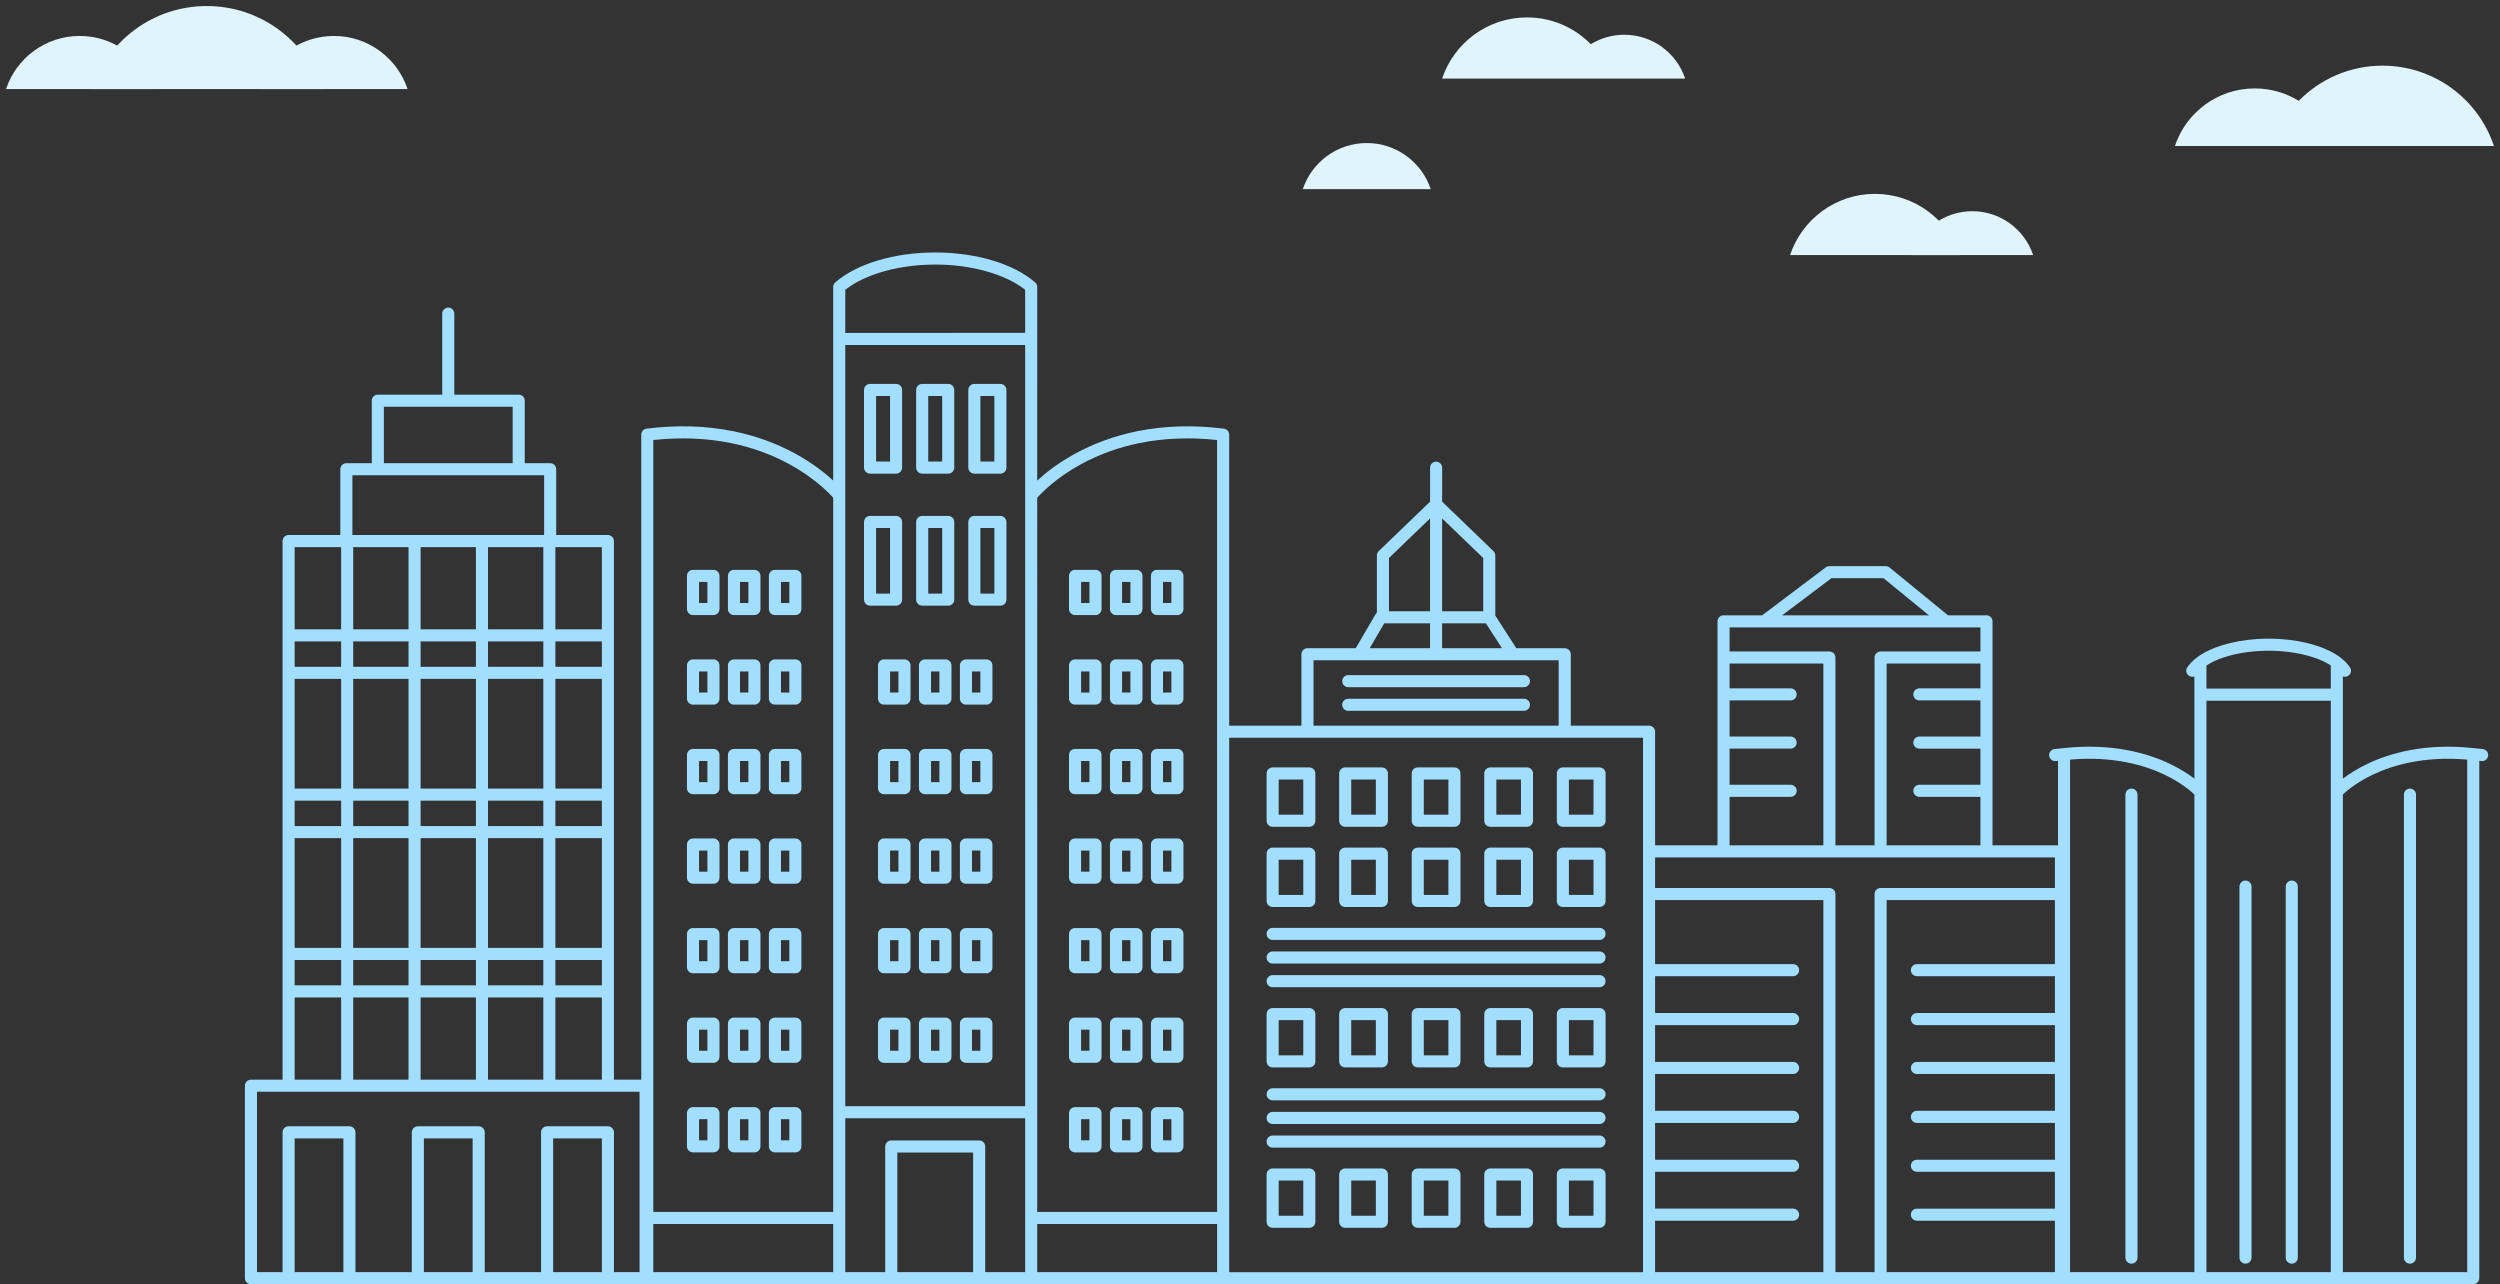 <?xml version="1.0" encoding="utf-8"?>
<!-- Generator: Adobe Illustrator 24.3.0, SVG Export Plug-In . SVG Version: 6.00 Build 0)  -->
<svg version="1.1" id="Layer_1" xmlns="http://www.w3.org/2000/svg" xmlns:xlink="http://www.w3.org/1999/xlink" x="0px" y="0px"
	 viewBox="0 0 4554.13 2339.43" style="enable-background:new 0 0 4554.13 2339.43;" xml:space="preserve">
<rect x="0" y="0" width="4554.13" height="2339.43" fill="#333333" stroke="none"/>
<style type="text/css">
	.st0{fill:#A2DFFF;}
	.st1{fill:#E0F4FC;}
</style>
<g>
	<path class="st0" d="M4522.68,1364.52l-16.16-1.69c0,0-0.01,0-0.01,0c-89.97-9.88-154.93,10.02-193.58,28.46
		c-19.53,9.32-34.48,19.16-45.03,27.17v-186.29c1.23,0.46,2.53,0.69,3.84,0.69c2.09,0,4.19-0.59,6.06-1.83
		c5.07-3.35,6.45-10.18,3.1-15.24c-4.07-6.15-9.64-11.89-16.48-17.17c-0.28-0.27-0.58-0.52-0.89-0.76
		c-24.52-18.54-64.17-30.65-108.82-33.67c-0.06,0-0.13-0.01-0.19-0.01c-1.46-0.1-2.92-0.19-4.39-0.26c-0.6-0.03-1.2-0.07-1.8-0.1
		c-0.65-0.03-1.31-0.06-1.96-0.09c-0.91-0.04-1.82-0.07-2.74-0.1c-0.45-0.01-0.89-0.03-1.34-0.05c-1.37-0.04-2.74-0.07-4.11-0.09
		c-0.38-0.01-0.75-0.01-1.13-0.02c-1.46-0.02-2.92-0.03-4.39-0.03s-2.93,0.01-4.39,0.03c-0.38,0.01-0.75,0.01-1.13,0.02
		c-1.37,0.02-2.74,0.05-4.11,0.09c-0.45,0.01-0.89,0.03-1.34,0.05c-0.91,0.03-1.82,0.06-2.73,0.1c-0.65,0.03-1.31,0.05-1.96,0.09
		c-0.61,0.03-1.23,0.06-1.84,0.1c-1.45,0.08-2.9,0.16-4.35,0.26c-0.07,0-0.14,0.01-0.21,0.01c-44.65,3.02-84.3,15.12-108.81,33.67
		c-0.31,0.24-0.61,0.49-0.89,0.76c-6.84,5.27-12.41,11.02-16.48,17.17c-3.35,5.07-1.97,11.89,3.1,15.24
		c1.87,1.24,3.98,1.83,6.06,1.83c1.31,0,2.61-0.24,3.84-0.69v186.29c-10.55-8.01-25.5-17.85-45.03-27.17
		c-38.65-18.44-103.62-38.34-193.58-28.46c0,0-0.01,0-0.01,0l-16.16,1.69c-6.04,0.63-10.43,6.04-9.79,12.09
		c0.59,5.65,5.37,9.86,10.93,9.86c0.38,0,0.77-0.02,1.16-0.06l4.01-0.42v153.96h-119.3v-54.35v-45.02v-42.79v-45.02v-42.79v-45.02
		v-133.07c0-6.08-4.92-11-11-11h-70.03l-106.59-87.11c-1.96-1.61-4.42-2.48-6.96-2.48h-102.58c-2.39,0-4.71,0.78-6.62,2.22
		l-115.92,87.38h-70.28c-6.08,0-11,4.92-11,11v133.07v45.02v42.79v45.02v42.79v45.02v54.35h-113.68v-207.07c0-6.08-4.92-11-11-11
		h-142.61v-130.05c0-6.08-4.92-11-11-11h-88.19l-38.28-59.51v-109.49c0-2.99-1.22-5.85-3.37-7.92l-93.48-90.04v-61.87
		c0-6.08-4.92-11-11-11s-11,4.92-11,11v61.87l-93.48,90.04c-2.15,2.07-3.37,4.93-3.37,7.92v104.32c-0.95,0.8-1.78,1.74-2.43,2.85
		l-36.16,61.83h-87.88c-6.08,0-11,4.92-11,11v130.05h-131.61v-530.1c0-5.54-4.13-10.22-9.63-10.91
		c-55.53-6.98-108.92-5.36-158.7,4.82c-39.95,8.17-77.67,21.84-112.1,40.62c-31.67,17.28-54.6,35.61-69.25,49.11V522.74
		c0-3.19-1.39-6.23-3.8-8.32c-39.44-34.12-107.49-54.49-182.03-54.49s-142.59,20.37-182.03,54.49c-2.42,2.09-3.8,5.12-3.8,8.32
		V875.4c-14.64-13.5-37.58-31.83-69.25-49.11c-34.43-18.79-72.15-32.46-112.1-40.62c-49.78-10.18-103.18-11.8-158.7-4.82
		c-5.5,0.69-9.63,5.37-9.63,10.91v1175h-49.72v-160.79v-68.24v-221.92v-68.24v-221.92v-68.24V985.63c0-6.08-4.92-11-11-11h-94.17
		V854.79c0-6.08-4.92-11-11-11H955.9V729.89c0-6.08-4.92-11-11-11H827.58V571.32c0-6.08-4.92-11-11-11s-11,4.92-11,11v147.57H688.27
		c-6.08,0-11,4.92-11,11v113.89h-46.33c-6.08,0-11,4.92-11,11v119.85h-94.17c-6.08,0-11,4.92-11,11v171.79v68.24v221.92v68.24
		v221.92v68.24v160.79h-57.63c-6.08,0-11,4.92-11,11v350.66c0,6.08,4.92,11,11,11h68.63h110.78h124.64h110.79h124.64h110.79h68.63
		h3.09h349.67h94.77h160.13h94.77h349.67h775.84h750.34c0.97,0,1.91-0.14,2.81-0.38c0.9,0.24,1.84,0.38,2.81,0.38h248.48h248.48
		h248.48c6.08,0,11-4.92,11-11v-942.46l4.01,0.42c0.39,0.04,0.78,0.06,1.16,0.06c5.56,0,10.33-4.2,10.93-9.86
		C4533.11,1370.56,4528.73,1365.15,4522.68,1364.52z M4019.42,1212.32c0.08-0.05,0.16-0.11,0.24-0.16c0.54-0.36,1.09-0.71,1.65-1.06
		c0.39-0.25,0.79-0.49,1.19-0.73c0.48-0.29,0.95-0.58,1.44-0.86c0.6-0.35,1.22-0.7,1.84-1.05c0.33-0.19,0.66-0.37,0.99-0.56
		c1.01-0.55,2.03-1.09,3.08-1.63c0.14-0.07,0.28-0.14,0.42-0.21c0.93-0.47,1.88-0.93,2.84-1.39c0.29-0.14,0.59-0.27,0.88-0.41
		c0.83-0.39,1.67-0.77,2.52-1.14c0.35-0.15,0.7-0.31,1.05-0.46c0.83-0.36,1.67-0.71,2.52-1.06c0.37-0.15,0.73-0.31,1.1-0.46
		c1.09-0.44,2.19-0.87,3.31-1.29c0.79-0.3,1.59-0.59,2.39-0.87c0.34-0.12,0.68-0.25,1.02-0.37c0.92-0.32,1.85-0.64,2.78-0.95
		c0.2-0.07,0.4-0.13,0.61-0.2c20.71-6.84,45.61-11.05,71.79-11.88c0.81-0.02,1.62-0.05,2.43-0.07c0.72-0.02,1.44-0.03,2.16-0.05
		c1.65-0.03,3.31-0.04,4.97-0.04s3.32,0.02,4.97,0.04c0.72,0.01,1.44,0.03,2.16,0.05c0.81,0.02,1.62,0.04,2.43,0.07
		c26.19,0.83,51.1,5.04,71.82,11.89c0.18,0.06,0.36,0.12,0.54,0.18c0.95,0.32,1.9,0.64,2.83,0.97c0.31,0.11,0.62,0.22,0.93,0.33
		c0.92,0.33,1.83,0.66,2.74,1c1.02,0.39,2.04,0.78,3.03,1.18c0.4,0.16,0.78,0.32,1.18,0.49c0.82,0.34,1.64,0.68,2.44,1.02
		c0.37,0.16,0.73,0.32,1.1,0.48c0.83,0.37,1.65,0.74,2.46,1.12c0.31,0.14,0.62,0.29,0.93,0.43c0.94,0.45,1.86,0.9,2.77,1.35
		c0.16,0.08,0.33,0.16,0.49,0.24c1.04,0.53,2.06,1.07,3.06,1.61c0.36,0.2,0.7,0.4,1.05,0.59c0.6,0.33,1.19,0.67,1.77,1.01
		c0.5,0.29,0.99,0.59,1.48,0.89c0.39,0.24,0.77,0.47,1.15,0.71c0.57,0.36,1.13,0.71,1.68,1.08c0.08,0.05,0.15,0.1,0.22,0.15v42.13
		h-226.48V1212.32z M3607.64,1253.94h-111.26c-6.08,0-11,4.92-11,11s4.92,11,11,11h111.26v34.02v31.79h-111.26
		c-6.08,0-11,4.92-11,11s4.92,11,11,11h111.26v34.02v31.79h-111.26c-6.08,0-11,4.92-11,11s4.92,11,11,11h111.26v34.02v54.35h-170.86
		v-331.17h170.86V1253.94z M3336.16,1053.28h94.97l82.71,67.59h-267.36L3336.16,1053.28z M3213.62,1142.88h331.07h62.96v43.89
		h-181.86c-6.08,0-11,4.92-11,11v342.17h-71.26v-342.17c0-6.08-4.92-11-11-11h-181.86v-43.89H3213.62z M3150.66,1485.58v-34.02
		h111.26c6.08,0,11-4.92,11-11s-4.92-11-11-11h-111.26v-31.79v-34.02h111.26c6.08,0,11-4.92,11-11s-4.92-11-11-11h-111.26v-31.79
		v-34.02h111.26c6.08,0,11-4.92,11-11s-4.92-11-11-11h-111.26v-45.18h170.86v331.17h-170.86V1485.58z M3139.66,1561.94h478.98
		h124.68v55.67h-317.54c-6.08,0-11,4.92-11,11v688.83h-71.26v-688.83c0-6.08-4.92-11-11-11h-317.54v-55.67H3139.66z
		 M2736.03,1180.82h-108.97v-45.28h79.85L2736.03,1180.82z M2701.91,1016.5v97.04h-74.85V944.4L2701.91,1016.5z M2530.21,1016.5
		l74.85-72.1v169.14h-74.85V1016.5z M2521.59,1135.54h83.47v45.28h-109.95L2521.59,1135.54z M2392.75,1202.82h83.19h280.24h83.19
		v119.05h-446.63V1202.82z M1970.24,845.07c32.46-17.58,68.03-30.36,105.73-38c44.33-8.98,91.77-10.83,141.16-5.51v531.31v874.87
		h-327.67v-181.59V906.67C1897.25,897.92,1924.05,870.09,1970.24,845.07z M1539.8,902.6V628.44h327.67V902.6v1112.55H1539.8V902.6z
		 M1703.63,481.93c65.97,0,128.09,17.52,163.84,45.97v78.53H1539.8V527.9C1575.54,499.45,1637.66,481.93,1703.63,481.93z
		 M1331.28,807.07c37.7,7.63,73.27,20.42,105.73,38c46.21,25.02,73.01,52.87,80.78,61.6v1119.48v181.59h-327.67V801.56
		C1239.51,796.25,1286.95,798.1,1331.28,807.07z M536.76,1168.42h84.67v46.24h-84.67V1168.42z M643.43,996.63H744.2v149.79H643.43
		V996.63z M866.97,996.63v149.79H766.2V996.63H866.97z M989.73,996.63v149.79H888.97V996.63H989.73z M536.76,1458.58h84.67v46.24
		h-84.67V1458.58z M643.43,1458.58H744.2v46.24H643.43V1458.58z M866.97,1236.66v199.92H766.2v-199.92H866.97z M766.2,1214.66
		v-46.24h100.77v46.24H766.2z M1011.73,1526.82h84.67v199.92h-84.67V1526.82z M989.73,1726.74H888.97v-199.92h100.77V1726.74z
		 M1096.4,1504.82h-84.67v-46.24h84.67V1504.82z M989.73,1504.82H888.97v-46.24h100.77V1504.82z M866.97,1504.82H766.2v-46.24
		h100.77V1504.82z M888.97,1436.58v-199.92h100.77v199.92H888.97z M744.2,1436.58H643.43v-199.92H744.2V1436.58z M744.2,1526.82
		v199.92H643.43v-199.92H744.2z M766.2,1526.82h100.77v199.92H766.2V1526.82z M866.97,1748.74v46.24H766.2v-46.24H866.97z
		 M888.97,1748.74h100.77v46.24H888.97V1748.74z M1011.73,1748.74h84.67v46.24h-84.67V1748.74z M1096.4,1436.58h-84.67v-199.92
		h84.67V1436.58z M1096.4,1214.66h-84.67v-46.24h84.67V1214.66z M989.73,1214.66H888.97v-46.24h100.77V1214.66z M744.2,1168.42
		v46.24H643.43v-46.24H744.2z M621.43,1236.66v199.92h-84.67v-199.92H621.43z M536.76,1526.82h84.67v199.92h-84.67V1526.82z
		 M536.76,1748.74h84.67v46.24h-84.67V1748.74z M643.43,1748.74H744.2v46.24H643.43V1748.74z M744.2,1816.98v149.79H643.43v-149.79
		H744.2z M766.2,1816.98h100.77v149.79H766.2V1816.98z M888.97,1816.98h100.77v149.79H888.97V1816.98z M1011.73,1816.98h84.67
		v149.79h-84.67V1816.98z M1096.4,1146.42h-84.67V996.63h84.67V1146.42z M699.27,740.89H933.9v102.89H699.27V740.89z M641.94,865.79
		h46.33H944.9h46.33v108.85H641.94V865.79z M621.43,996.63v149.79h-84.67V996.63H621.43z M536.76,1816.98h84.67v149.79h-84.67
		V1816.98z M468.14,1988.77h57.63h581.64h57.63v229.96v98.7h-46.63v-254.72c0-6.08-4.92-11-11-11H996.62c-6.08,0-11,4.92-11,11
		v254.72H882.98v-254.72c0-6.08-4.92-11-11-11H761.19c-6.08,0-11,4.92-11,11v254.72H647.55v-254.72c0-6.08-4.92-11-11-11H525.76
		c-6.08,0-11,4.92-11,11v254.72h-46.63V1988.77z M536.76,2317.43v-243.72h88.78v243.72H536.76z M772.19,2317.43v-243.72h88.79
		v243.72H772.19z M1007.62,2317.43v-243.72h88.79v243.72H1007.62z M1190.12,2229.74h327.67v87.7h-327.67V2229.74z M1539.8,2218.74
		v-181.59h327.67v181.59v98.7h-72.77V2088.5c0-6.08-4.92-11-11-11h-160.13c-6.08,0-11,4.92-11,11v228.93h-72.77V2218.74z
		 M1634.57,2317.43V2099.5h138.13v217.93H1634.57z M1889.47,2229.74h327.67v87.7h-327.67V2229.74z M2239.14,2218.74v-874.87h142.61
		h468.63h142.61v207.07v216.38v45.96v43.12v45.96v43.12v45.96v43.12v45.96v43.12v45.96v43.12v45.96v58.77h-753.84V2218.74z
		 M3014.98,2258.67v-34.96h251.41c6.08,0,11-4.92,11-11s-4.92-11-11-11h-251.41v-32.12v-34.96h251.41c6.08,0,11-4.92,11-11
		s-4.92-11-11-11h-251.41v-32.12v-34.96h251.41c6.08,0,11-4.92,11-11s-4.92-11-11-11h-251.41v-32.12v-34.96h251.41
		c6.08,0,11-4.92,11-11s-4.92-11-11-11h-251.41v-32.12v-34.96h251.41c6.08,0,11-4.92,11-11s-4.92-11-11-11h-251.41v-32.12v-34.96
		h251.41c6.08,0,11-4.92,11-11s-4.92-11-11-11h-251.41v-116.7h306.54v677.83h-306.54V2258.67z M3743.33,2317.43h-306.54v-677.83
		h306.54v116.7h-251.41c-6.08,0-11,4.92-11,11s4.92,11,11,11h251.41v34.96v32.12h-251.41c-6.08,0-11,4.92-11,11s4.92,11,11,11
		h251.41v34.96v32.12h-251.41c-6.08,0-11,4.92-11,11s4.92,11,11,11h251.41v34.96v32.12h-251.41c-6.08,0-11,4.92-11,11s4.92,11,11,11
		h251.41v34.96v32.12h-251.41c-6.08,0-11,4.92-11,11s4.92,11,11,11h251.41v34.96v32.12h-251.41c-6.08,0-11,4.92-11,11s4.92,11,11,11
		h251.41v34.96V2317.43z M3770.94,1383.74c79.15-6.87,136.36,10.61,170.88,26.89c30.45,14.36,48.91,30.23,55.6,36.56v870.25h-226.48
		V1383.74z M4019.42,1442.62v-166.17h226.48v166.17v874.81h-226.48V1442.62z M4494.38,2317.43H4267.9v-870.25
		c6.7-6.34,25.16-22.21,55.6-36.56c34.52-16.28,91.73-33.76,170.88-26.89V2317.43z"/>
	<path class="st0" d="M4090.52,1604.05c-6.08,0-11,4.92-11,11v675.89c0,6.08,4.92,11,11,11c6.07,0,11-4.92,11-11v-675.89
		C4101.52,1608.98,4096.59,1604.05,4090.52,1604.05z"/>
	<path class="st0" d="M4174.8,1604.05c-6.08,0-11,4.92-11,11v675.89c0,6.08,4.92,11,11,11s11-4.92,11-11v-675.89
		C4185.8,1608.98,4180.88,1604.05,4174.8,1604.05z"/>
	<path class="st0" d="M3882.77,1436.54c-6.08,0-11,4.92-11,11v843.41c0,6.08,4.92,11,11,11s11-4.92,11-11v-843.41
		C3893.77,1441.46,3888.84,1436.54,3882.77,1436.54z"/>
	<path class="st0" d="M4390.12,1436.54c-6.08,0-11,4.92-11,11v843.41c0,6.08,4.92,11,11,11s11-4.92,11-11v-843.41
		C4401.12,1441.46,4396.19,1436.54,4390.12,1436.54z"/>
	<path class="st0" d="M1584.93,862.8h47.42c6.08,0,11-4.92,11-11V710.35c0-6.08-4.92-11-11-11h-47.42c-6.08,0-11,4.92-11,11V851.8
		C1573.93,857.88,1578.85,862.8,1584.93,862.8z M1595.93,721.35h25.42V840.8h-25.42V721.35z"/>
	<path class="st0" d="M1727.34,699.35h-47.42c-6.08,0-11,4.92-11,11V851.8c0,6.08,4.92,11,11,11h47.42c6.08,0,11-4.92,11-11V710.35
		C1738.34,704.27,1733.42,699.35,1727.34,699.35z M1716.34,840.8h-25.42V721.35h25.42V840.8z"/>
	<path class="st0" d="M1822.34,699.35h-47.42c-6.08,0-11,4.92-11,11V851.8c0,6.08,4.92,11,11,11h47.42c6.08,0,11-4.92,11-11V710.35
		C1833.34,704.27,1828.41,699.35,1822.34,699.35z M1811.34,840.8h-25.42V721.35h25.42V840.8z"/>
	<path class="st0" d="M1643.35,1092.29V950.84c0-6.08-4.92-11-11-11h-47.42c-6.08,0-11,4.92-11,11v141.46c0,6.08,4.92,11,11,11
		h47.42C1638.42,1103.29,1643.35,1098.37,1643.35,1092.29z M1621.35,1081.29h-25.42V961.84h25.42V1081.29z"/>
	<path class="st0" d="M1727.34,939.84h-47.42c-6.08,0-11,4.92-11,11v141.46c0,6.08,4.92,11,11,11h47.42c6.08,0,11-4.92,11-11V950.84
		C1738.34,944.76,1733.42,939.84,1727.34,939.84z M1716.34,1081.29h-25.42V961.84h25.42V1081.29z"/>
	<path class="st0" d="M1822.34,939.84h-47.42c-6.08,0-11,4.92-11,11v141.46c0,6.08,4.92,11,11,11h47.42c6.08,0,11-4.92,11-11V950.84
		C1833.34,944.76,1828.41,939.84,1822.34,939.84z M1811.34,1081.29h-25.42V961.84h25.42V1081.29z"/>
	<path class="st0" d="M1647.64,1201.18h-37.25c-6.08,0-11,4.92-11,11v60.41c0,6.08,4.92,11,11,11h37.25c6.08,0,11-4.92,11-11v-60.41
		C1658.64,1206.1,1653.72,1201.18,1647.64,1201.18z M1636.64,1261.59h-15.25v-38.41h15.25V1261.59z"/>
	<path class="st0" d="M1722.26,1201.18h-37.25c-6.08,0-11,4.92-11,11v60.41c0,6.08,4.92,11,11,11h37.25c6.08,0,11-4.92,11-11v-60.41
		C1733.26,1206.1,1728.33,1201.18,1722.26,1201.18z M1711.26,1261.59h-15.25v-38.41h15.25V1261.59z"/>
	<path class="st0" d="M1796.87,1201.18h-37.25c-6.08,0-11,4.92-11,11v60.41c0,6.08,4.92,11,11,11h37.25c6.08,0,11-4.92,11-11v-60.41
		C1807.87,1206.1,1802.95,1201.18,1796.87,1201.18z M1785.87,1261.59h-15.25v-38.41h15.25V1261.59z"/>
	<path class="st0" d="M1647.64,1364.31h-37.25c-6.08,0-11,4.92-11,11v60.41c0,6.08,4.92,11,11,11h37.25c6.08,0,11-4.92,11-11v-60.41
		C1658.64,1369.23,1653.72,1364.31,1647.64,1364.31z M1636.64,1424.72h-15.25v-38.41h15.25V1424.72z"/>
	<path class="st0" d="M1722.26,1364.31h-37.25c-6.08,0-11,4.92-11,11v60.41c0,6.08,4.92,11,11,11h37.25c6.08,0,11-4.92,11-11v-60.41
		C1733.26,1369.23,1728.33,1364.31,1722.26,1364.31z M1711.26,1424.72h-15.25v-38.41h15.25V1424.72z"/>
	<path class="st0" d="M1796.87,1364.31h-37.25c-6.08,0-11,4.92-11,11v60.41c0,6.08,4.92,11,11,11h37.25c6.08,0,11-4.92,11-11v-60.41
		C1807.87,1369.23,1802.95,1364.31,1796.87,1364.31z M1785.87,1424.72h-15.25v-38.41h15.25V1424.72z"/>
	<path class="st0" d="M1647.64,1527.44h-37.25c-6.08,0-11,4.92-11,11v60.41c0,6.08,4.92,11,11,11h37.25c6.08,0,11-4.92,11-11v-60.41
		C1658.64,1532.37,1653.72,1527.44,1647.64,1527.44z M1636.64,1587.85h-15.25v-38.41h15.25V1587.85z"/>
	<path class="st0" d="M1722.26,1527.44h-37.25c-6.08,0-11,4.92-11,11v60.41c0,6.08,4.92,11,11,11h37.25c6.08,0,11-4.92,11-11v-60.41
		C1733.26,1532.37,1728.33,1527.44,1722.26,1527.44z M1711.26,1587.85h-15.25v-38.41h15.25V1587.85z"/>
	<path class="st0" d="M1796.87,1527.44h-37.25c-6.08,0-11,4.92-11,11v60.41c0,6.08,4.92,11,11,11h37.25c6.08,0,11-4.92,11-11v-60.41
		C1807.87,1532.37,1802.95,1527.44,1796.87,1527.44z M1785.87,1587.85h-15.25v-38.41h15.25V1587.85z"/>
	<path class="st0" d="M1647.64,1690.57h-37.25c-6.08,0-11,4.92-11,11v60.41c0,6.08,4.92,11,11,11h37.25c6.08,0,11-4.92,11-11v-60.41
		C1658.64,1695.5,1653.72,1690.57,1647.64,1690.57z M1636.64,1750.98h-15.25v-38.41h15.25V1750.98z"/>
	<path class="st0" d="M1722.26,1690.57h-37.25c-6.08,0-11,4.92-11,11v60.41c0,6.08,4.92,11,11,11h37.25c6.08,0,11-4.92,11-11v-60.41
		C1733.26,1695.5,1728.33,1690.57,1722.26,1690.57z M1711.26,1750.98h-15.25v-38.41h15.25V1750.98z"/>
	<path class="st0" d="M1796.87,1690.57h-37.25c-6.08,0-11,4.92-11,11v60.41c0,6.08,4.92,11,11,11h37.25c6.08,0,11-4.92,11-11v-60.41
		C1807.87,1695.5,1802.95,1690.57,1796.87,1690.57z M1785.87,1750.98h-15.25v-38.41h15.25V1750.98z"/>
	<path class="st0" d="M1647.64,1853.7h-37.25c-6.08,0-11,4.92-11,11v60.41c0,6.08,4.92,11,11,11h37.25c6.08,0,11-4.92,11-11v-60.41
		C1658.64,1858.63,1653.72,1853.7,1647.64,1853.7z M1636.64,1914.11h-15.25v-38.41h15.25V1914.11z"/>
	<path class="st0" d="M1722.26,1853.7h-37.25c-6.08,0-11,4.92-11,11v60.41c0,6.08,4.92,11,11,11h37.25c6.08,0,11-4.92,11-11v-60.41
		C1733.26,1858.63,1728.33,1853.7,1722.26,1853.7z M1711.26,1914.11h-15.25v-38.41h15.25V1914.11z"/>
	<path class="st0" d="M1796.87,1853.7h-37.25c-6.08,0-11,4.92-11,11v60.41c0,6.08,4.92,11,11,11h37.25c6.08,0,11-4.92,11-11v-60.41
		C1807.87,1858.63,1802.95,1853.7,1796.87,1853.7z M1785.87,1914.11h-15.25v-38.41h15.25V1914.11z"/>
	<path class="st0" d="M1262.41,1446.72h37.25c6.08,0,11-4.92,11-11v-60.41c0-6.08-4.92-11-11-11h-37.25c-6.08,0-11,4.92-11,11v60.41
		C1251.41,1441.79,1256.34,1446.72,1262.41,1446.72z M1273.41,1386.31h15.25v38.41h-15.25V1386.31z"/>
	<path class="st0" d="M1337.03,1446.72h37.25c6.08,0,11-4.92,11-11v-60.41c0-6.08-4.92-11-11-11h-37.25c-6.08,0-11,4.92-11,11v60.41
		C1326.03,1441.79,1330.95,1446.72,1337.03,1446.72z M1348.03,1386.31h15.25v38.41h-15.25V1386.31z"/>
	<path class="st0" d="M1411.64,1446.72h37.25c6.08,0,11-4.92,11-11v-60.41c0-6.08-4.92-11-11-11h-37.25c-6.08,0-11,4.92-11,11v60.41
		C1400.64,1441.79,1405.57,1446.72,1411.64,1446.72z M1422.64,1386.31h15.25v38.41h-15.25V1386.31z"/>
	<path class="st0" d="M1262.41,1609.85h37.25c6.08,0,11-4.92,11-11v-60.41c0-6.08-4.92-11-11-11h-37.25c-6.08,0-11,4.92-11,11v60.41
		C1251.41,1604.92,1256.34,1609.85,1262.41,1609.85z M1273.41,1549.44h15.25v38.41h-15.25V1549.44z"/>
	<path class="st0" d="M1337.03,1609.85h37.25c6.08,0,11-4.92,11-11v-60.41c0-6.08-4.92-11-11-11h-37.25c-6.08,0-11,4.92-11,11v60.41
		C1326.03,1604.92,1330.95,1609.85,1337.03,1609.85z M1348.03,1549.44h15.25v38.41h-15.25V1549.44z"/>
	<path class="st0" d="M1411.64,1609.85h37.25c6.08,0,11-4.92,11-11v-60.41c0-6.08-4.92-11-11-11h-37.25c-6.08,0-11,4.92-11,11v60.41
		C1400.64,1604.92,1405.57,1609.85,1411.64,1609.85z M1422.64,1549.44h15.25v38.41h-15.25V1549.44z"/>
	<path class="st0" d="M1262.41,1772.98h37.25c6.08,0,11-4.92,11-11v-60.41c0-6.08-4.92-11-11-11h-37.25c-6.08,0-11,4.92-11,11v60.41
		C1251.41,1768.05,1256.34,1772.98,1262.41,1772.98z M1273.41,1712.57h15.25v38.41h-15.25V1712.57z"/>
	<path class="st0" d="M1337.03,1772.98h37.25c6.08,0,11-4.92,11-11v-60.41c0-6.08-4.92-11-11-11h-37.25c-6.08,0-11,4.92-11,11v60.41
		C1326.03,1768.05,1330.95,1772.98,1337.03,1772.98z M1348.03,1712.57h15.25v38.41h-15.25V1712.57z"/>
	<path class="st0" d="M1411.64,1772.98h37.25c6.08,0,11-4.92,11-11v-60.41c0-6.08-4.92-11-11-11h-37.25c-6.08,0-11,4.92-11,11v60.41
		C1400.64,1768.05,1405.57,1772.98,1411.64,1772.98z M1422.64,1712.57h15.25v38.41h-15.25V1712.57z"/>
	<path class="st0" d="M1262.41,1936.11h37.25c6.08,0,11-4.92,11-11v-60.41c0-6.08-4.92-11-11-11h-37.25c-6.08,0-11,4.92-11,11v60.41
		C1251.41,1931.19,1256.34,1936.11,1262.41,1936.11z M1273.41,1875.7h15.25v38.41h-15.25V1875.7z"/>
	<path class="st0" d="M1337.03,1936.11h37.25c6.08,0,11-4.92,11-11v-60.41c0-6.08-4.92-11-11-11h-37.25c-6.08,0-11,4.92-11,11v60.41
		C1326.03,1931.19,1330.95,1936.11,1337.03,1936.11z M1348.03,1875.7h15.25v38.41h-15.25V1875.7z"/>
	<path class="st0" d="M1411.64,1936.11h37.25c6.08,0,11-4.92,11-11v-60.41c0-6.08-4.92-11-11-11h-37.25c-6.08,0-11,4.92-11,11v60.41
		C1400.64,1931.19,1405.57,1936.11,1411.64,1936.11z M1422.64,1875.7h15.25v38.41h-15.25V1875.7z"/>
	<path class="st0" d="M1262.41,2099.24h37.25c6.08,0,11-4.92,11-11v-60.41c0-6.08-4.92-11-11-11h-37.25c-6.08,0-11,4.92-11,11v60.41
		C1251.41,2094.32,1256.34,2099.24,1262.41,2099.24z M1273.41,2038.83h15.25v38.41h-15.25V2038.83z"/>
	<path class="st0" d="M1337.03,2099.24h37.25c6.08,0,11-4.92,11-11v-60.41c0-6.08-4.92-11-11-11h-37.25c-6.08,0-11,4.92-11,11v60.41
		C1326.03,2094.32,1330.95,2099.24,1337.03,2099.24z M1348.03,2038.83h15.25v38.41h-15.25V2038.83z"/>
	<path class="st0" d="M1411.64,2099.24h37.25c6.08,0,11-4.92,11-11v-60.41c0-6.08-4.92-11-11-11h-37.25c-6.08,0-11,4.92-11,11v60.41
		C1400.64,2094.32,1405.57,2099.24,1411.64,2099.24z M1422.64,2038.83h15.25v38.41h-15.25V2038.83z"/>
	<path class="st0" d="M1262.41,1120.46h37.25c6.08,0,11-4.92,11-11v-60.41c0-6.08-4.92-11-11-11h-37.25c-6.08,0-11,4.92-11,11v60.41
		C1251.41,1115.53,1256.34,1120.46,1262.41,1120.46z M1273.41,1060.05h15.25v38.41h-15.25V1060.05z"/>
	<path class="st0" d="M1337.03,1120.46h37.25c6.08,0,11-4.92,11-11v-60.41c0-6.08-4.92-11-11-11h-37.25c-6.08,0-11,4.92-11,11v60.41
		C1326.03,1115.53,1330.95,1120.46,1337.03,1120.46z M1348.03,1060.05h15.25v38.41h-15.25V1060.05z"/>
	<path class="st0" d="M1411.64,1120.46h37.25c6.08,0,11-4.92,11-11v-60.41c0-6.08-4.92-11-11-11h-37.25c-6.08,0-11,4.92-11,11v60.41
		C1400.64,1115.53,1405.57,1120.46,1411.64,1120.46z M1422.64,1060.05h15.25v38.41h-15.25V1060.05z"/>
	<path class="st0" d="M1262.41,1283.59h37.25c6.08,0,11-4.92,11-11v-60.41c0-6.08-4.92-11-11-11h-37.25c-6.08,0-11,4.92-11,11v60.41
		C1251.41,1278.66,1256.34,1283.59,1262.41,1283.59z M1273.41,1223.18h15.25v38.41h-15.25V1223.18z"/>
	<path class="st0" d="M1337.03,1283.59h37.25c6.08,0,11-4.92,11-11v-60.41c0-6.08-4.92-11-11-11h-37.25c-6.08,0-11,4.92-11,11v60.41
		C1326.03,1278.66,1330.95,1283.59,1337.03,1283.59z M1348.03,1223.18h15.25v38.41h-15.25V1223.18z"/>
	<path class="st0" d="M1411.64,1283.59h37.25c6.08,0,11-4.92,11-11v-60.41c0-6.08-4.92-11-11-11h-37.25c-6.08,0-11,4.92-11,11v60.41
		C1400.64,1278.66,1405.57,1283.59,1411.64,1283.59z M1422.64,1223.18h15.25v38.41h-15.25V1223.18z"/>
	<path class="st0" d="M1958.37,1446.72h37.25c6.08,0,11-4.92,11-11v-60.41c0-6.08-4.92-11-11-11h-37.25c-6.08,0-11,4.92-11,11v60.41
		C1947.37,1441.79,1952.29,1446.72,1958.37,1446.72z M1969.37,1386.31h15.25v38.41h-15.25V1386.31z"/>
	<path class="st0" d="M2032.98,1446.72h37.25c6.08,0,11-4.92,11-11v-60.41c0-6.08-4.92-11-11-11h-37.25c-6.08,0-11,4.92-11,11v60.41
		C2021.98,1441.79,2026.91,1446.72,2032.98,1446.72z M2043.98,1386.31h15.25v38.41h-15.25V1386.31z"/>
	<path class="st0" d="M2107.6,1446.72h37.25c6.08,0,11-4.92,11-11v-60.41c0-6.08-4.92-11-11-11h-37.25c-6.08,0-11,4.92-11,11v60.41
		C2096.6,1441.79,2101.52,1446.72,2107.6,1446.72z M2118.6,1386.31h15.25v38.41h-15.25V1386.31z"/>
	<path class="st0" d="M1958.37,1609.85h37.25c6.08,0,11-4.92,11-11v-60.41c0-6.08-4.92-11-11-11h-37.25c-6.08,0-11,4.92-11,11v60.41
		C1947.37,1604.92,1952.29,1609.85,1958.37,1609.85z M1969.37,1549.44h15.25v38.41h-15.25V1549.44z"/>
	<path class="st0" d="M2032.98,1609.85h37.25c6.08,0,11-4.92,11-11v-60.41c0-6.08-4.92-11-11-11h-37.25c-6.08,0-11,4.92-11,11v60.41
		C2021.98,1604.92,2026.91,1609.85,2032.98,1609.85z M2043.98,1549.44h15.25v38.41h-15.25V1549.44z"/>
	<path class="st0" d="M2107.6,1609.85h37.25c6.08,0,11-4.92,11-11v-60.41c0-6.08-4.92-11-11-11h-37.25c-6.08,0-11,4.92-11,11v60.41
		C2096.6,1604.92,2101.52,1609.85,2107.6,1609.85z M2118.6,1549.44h15.25v38.41h-15.25V1549.44z"/>
	<path class="st0" d="M1958.37,1772.98h37.25c6.08,0,11-4.92,11-11v-60.41c0-6.08-4.92-11-11-11h-37.25c-6.08,0-11,4.92-11,11v60.41
		C1947.37,1768.05,1952.29,1772.98,1958.37,1772.98z M1969.37,1712.57h15.25v38.41h-15.25V1712.57z"/>
	<path class="st0" d="M2032.98,1772.98h37.25c6.08,0,11-4.92,11-11v-60.41c0-6.08-4.92-11-11-11h-37.25c-6.08,0-11,4.92-11,11v60.41
		C2021.98,1768.05,2026.91,1772.98,2032.98,1772.98z M2043.98,1712.57h15.25v38.41h-15.25V1712.57z"/>
	<path class="st0" d="M2107.6,1772.98h37.25c6.08,0,11-4.92,11-11v-60.41c0-6.08-4.92-11-11-11h-37.25c-6.08,0-11,4.92-11,11v60.41
		C2096.6,1768.05,2101.52,1772.98,2107.6,1772.98z M2118.6,1712.57h15.25v38.41h-15.25V1712.57z"/>
	<path class="st0" d="M1958.37,1936.11h37.25c6.08,0,11-4.92,11-11v-60.41c0-6.08-4.92-11-11-11h-37.25c-6.08,0-11,4.92-11,11v60.41
		C1947.37,1931.19,1952.29,1936.11,1958.37,1936.11z M1969.37,1875.7h15.25v38.41h-15.25V1875.7z"/>
	<path class="st0" d="M2032.98,1936.11h37.25c6.08,0,11-4.92,11-11v-60.41c0-6.08-4.92-11-11-11h-37.25c-6.08,0-11,4.92-11,11v60.41
		C2021.98,1931.19,2026.91,1936.11,2032.98,1936.11z M2043.98,1875.7h15.25v38.41h-15.25V1875.7z"/>
	<path class="st0" d="M2107.6,1936.11h37.25c6.08,0,11-4.92,11-11v-60.41c0-6.08-4.92-11-11-11h-37.25c-6.08,0-11,4.92-11,11v60.41
		C2096.6,1931.19,2101.52,1936.11,2107.6,1936.11z M2118.6,1875.7h15.25v38.41h-15.25V1875.7z"/>
	<path class="st0" d="M1958.37,2099.24h37.25c6.08,0,11-4.92,11-11v-60.41c0-6.08-4.92-11-11-11h-37.25c-6.08,0-11,4.92-11,11v60.41
		C1947.37,2094.32,1952.29,2099.24,1958.37,2099.24z M1969.37,2038.83h15.25v38.41h-15.25V2038.83z"/>
	<path class="st0" d="M2032.98,2099.24h37.25c6.08,0,11-4.92,11-11v-60.41c0-6.08-4.92-11-11-11h-37.25c-6.08,0-11,4.92-11,11v60.41
		C2021.98,2094.32,2026.91,2099.24,2032.98,2099.24z M2043.98,2038.83h15.25v38.41h-15.25V2038.83z"/>
	<path class="st0" d="M2107.6,2099.24h37.25c6.08,0,11-4.92,11-11v-60.41c0-6.08-4.92-11-11-11h-37.25c-6.08,0-11,4.92-11,11v60.41
		C2096.6,2094.32,2101.52,2099.24,2107.6,2099.24z M2118.6,2038.83h15.25v38.41h-15.25V2038.83z"/>
	<path class="st0" d="M1958.37,1120.46h37.25c6.08,0,11-4.92,11-11v-60.41c0-6.08-4.92-11-11-11h-37.25c-6.08,0-11,4.92-11,11v60.41
		C1947.37,1115.53,1952.29,1120.46,1958.37,1120.46z M1969.37,1060.05h15.25v38.41h-15.25V1060.05z"/>
	<path class="st0" d="M2032.98,1120.46h37.25c6.08,0,11-4.92,11-11v-60.41c0-6.08-4.92-11-11-11h-37.25c-6.08,0-11,4.92-11,11v60.41
		C2021.98,1115.53,2026.91,1120.46,2032.98,1120.46z M2043.98,1060.05h15.25v38.41h-15.25V1060.05z"/>
	<path class="st0" d="M2107.6,1120.46h37.25c6.08,0,11-4.92,11-11v-60.41c0-6.08-4.92-11-11-11h-37.25c-6.08,0-11,4.92-11,11v60.41
		C2096.6,1115.53,2101.52,1120.46,2107.6,1120.46z M2118.6,1060.05h15.25v38.41h-15.25V1060.05z"/>
	<path class="st0" d="M1958.37,1283.59h37.25c6.08,0,11-4.92,11-11v-60.41c0-6.08-4.92-11-11-11h-37.25c-6.08,0-11,4.92-11,11v60.41
		C1947.37,1278.66,1952.29,1283.59,1958.37,1283.59z M1969.37,1223.18h15.25v38.41h-15.25V1223.18z"/>
	<path class="st0" d="M2032.98,1283.59h37.25c6.08,0,11-4.92,11-11v-60.41c0-6.08-4.92-11-11-11h-37.25c-6.08,0-11,4.92-11,11v60.41
		C2021.98,1278.66,2026.91,1283.59,2032.98,1283.59z M2043.98,1223.18h15.25v38.41h-15.25V1223.18z"/>
	<path class="st0" d="M2107.6,1283.59h37.25c6.08,0,11-4.92,11-11v-60.41c0-6.08-4.92-11-11-11h-37.25c-6.08,0-11,4.92-11,11v60.41
		C2096.6,1278.66,2101.52,1283.59,2107.6,1283.59z M2118.6,1223.18h15.25v38.41h-15.25V1223.18z"/>
	<path class="st0" d="M2318.31,1506.1h66.84c6.08,0,11-4.92,11-11v-86.12c0-6.08-4.92-11-11-11h-66.84c-6.08,0-11,4.92-11,11v86.12
		C2307.31,1501.18,2312.23,1506.1,2318.31,1506.1z M2329.31,1419.98h44.84v64.12h-44.84V1419.98z"/>
	<path class="st0" d="M2450.47,1506.1h66.84c6.08,0,11-4.92,11-11v-86.12c0-6.08-4.92-11-11-11h-66.84c-6.08,0-11,4.92-11,11v86.12
		C2439.47,1501.18,2444.4,1506.1,2450.47,1506.1z M2461.47,1419.98h44.84v64.12h-44.84V1419.98z"/>
	<path class="st0" d="M2582.64,1506.1h66.84c6.08,0,11-4.92,11-11v-86.12c0-6.08-4.92-11-11-11h-66.84c-6.08,0-11,4.92-11,11v86.12
		C2571.64,1501.18,2576.56,1506.1,2582.64,1506.1z M2593.64,1419.98h44.84v64.12h-44.84V1419.98z"/>
	<path class="st0" d="M2714.8,1506.1h66.84c6.08,0,11-4.92,11-11v-86.12c0-6.08-4.92-11-11-11h-66.84c-6.08,0-11,4.92-11,11v86.12
		C2703.8,1501.18,2708.73,1506.1,2714.8,1506.1z M2725.8,1419.98h44.84v64.12h-44.84V1419.98z"/>
	<path class="st0" d="M2913.81,1397.98h-66.84c-6.08,0-11,4.92-11,11v86.12c0,6.08,4.92,11,11,11h66.84c6.08,0,11-4.92,11-11v-86.12
		C2924.81,1402.91,2919.89,1397.98,2913.81,1397.98z M2902.81,1484.1h-44.84v-64.12h44.84V1484.1z"/>
	<path class="st0" d="M2318.31,1652.22h66.84c6.08,0,11-4.92,11-11v-86.12c0-6.08-4.92-11-11-11h-66.84c-6.08,0-11,4.92-11,11v86.12
		C2307.31,1647.29,2312.23,1652.22,2318.31,1652.22z M2329.31,1566.09h44.84v64.12h-44.84V1566.09z"/>
	<path class="st0" d="M2450.47,1652.22h66.84c6.08,0,11-4.92,11-11v-86.12c0-6.08-4.92-11-11-11h-66.84c-6.08,0-11,4.92-11,11v86.12
		C2439.47,1647.29,2444.4,1652.22,2450.47,1652.22z M2461.47,1566.09h44.84v64.12h-44.84V1566.09z"/>
	<path class="st0" d="M2582.64,1652.22h66.84c6.08,0,11-4.92,11-11v-86.12c0-6.08-4.92-11-11-11h-66.84c-6.08,0-11,4.92-11,11v86.12
		C2571.64,1647.29,2576.56,1652.22,2582.64,1652.22z M2593.64,1566.09h44.84v64.12h-44.84V1566.09z"/>
	<path class="st0" d="M2714.8,1652.22h66.84c6.08,0,11-4.92,11-11v-86.12c0-6.08-4.92-11-11-11h-66.84c-6.08,0-11,4.92-11,11v86.12
		C2703.8,1647.29,2708.73,1652.22,2714.8,1652.22z M2725.8,1566.09h44.84v64.12h-44.84V1566.09z"/>
	<path class="st0" d="M2913.81,1544.09h-66.84c-6.08,0-11,4.92-11,11v86.12c0,6.08,4.92,11,11,11h66.84c6.08,0,11-4.92,11-11v-86.12
		C2924.81,1549.02,2919.89,1544.09,2913.81,1544.09z M2902.81,1630.22h-44.84v-64.12h44.84V1630.22z"/>
	<path class="st0" d="M2318.31,1944.44h66.84c6.08,0,11-4.92,11-11v-86.12c0-6.08-4.92-11-11-11h-66.84c-6.08,0-11,4.92-11,11v86.12
		C2307.31,1939.52,2312.23,1944.44,2318.31,1944.44z M2329.31,1858.32h44.84v64.12h-44.84V1858.32z"/>
	<path class="st0" d="M2517.32,1944.44c6.08,0,11-4.92,11-11v-86.12c0-6.08-4.92-11-11-11h-66.84c-6.08,0-11,4.92-11,11v86.12
		c0,6.08,4.92,11,11,11H2517.32z M2461.47,1858.32h44.84v64.12h-44.84V1858.32z"/>
	<path class="st0" d="M2649.48,1944.44c6.08,0,11-4.92,11-11v-86.12c0-6.08-4.92-11-11-11h-66.84c-6.08,0-11,4.92-11,11v86.12
		c0,6.08,4.92,11,11,11H2649.48z M2593.64,1858.32h44.84v64.12h-44.84V1858.32z"/>
	<path class="st0" d="M2781.65,1944.44c6.08,0,11-4.92,11-11v-86.12c0-6.08-4.92-11-11-11h-66.84c-6.08,0-11,4.92-11,11v86.12
		c0,6.08,4.92,11,11,11H2781.65z M2725.8,1858.32h44.84v64.12h-44.84V1858.32z"/>
	<path class="st0" d="M2913.81,1836.32h-66.84c-6.08,0-11,4.92-11,11v86.12c0,6.08,4.92,11,11,11h66.84c6.08,0,11-4.92,11-11v-86.12
		C2924.81,1841.24,2919.89,1836.32,2913.81,1836.32z M2902.81,1922.44h-44.84v-64.12h44.84V1922.44z"/>
	<path class="st0" d="M2385.15,2128.54h-66.84c-6.08,0-11,4.92-11,11v86.12c0,6.08,4.92,11,11,11h66.84c6.08,0,11-4.92,11-11v-86.12
		C2396.15,2133.47,2391.22,2128.54,2385.15,2128.54z M2374.15,2214.67h-44.84v-64.12h44.84V2214.67z"/>
	<path class="st0" d="M2517.32,2128.54h-66.84c-6.08,0-11,4.92-11,11v86.12c0,6.08,4.92,11,11,11h66.84c6.08,0,11-4.92,11-11v-86.12
		C2528.32,2133.47,2523.39,2128.54,2517.32,2128.54z M2506.32,2214.67h-44.84v-64.12h44.84V2214.67z"/>
	<path class="st0" d="M2649.48,2128.54h-66.84c-6.08,0-11,4.92-11,11v86.12c0,6.08,4.92,11,11,11h66.84c6.08,0,11-4.92,11-11v-86.12
		C2660.48,2133.47,2655.56,2128.54,2649.48,2128.54z M2638.48,2214.67h-44.84v-64.12h44.84V2214.67z"/>
	<path class="st0" d="M2781.65,2128.54h-66.84c-6.08,0-11,4.92-11,11v86.12c0,6.08,4.92,11,11,11h66.84c6.08,0,11-4.92,11-11v-86.12
		C2792.65,2133.47,2787.72,2128.54,2781.65,2128.54z M2770.65,2214.67h-44.84v-64.12h44.84V2214.67z"/>
	<path class="st0" d="M2913.81,2128.54h-66.84c-6.08,0-11,4.92-11,11v86.12c0,6.08,4.92,11,11,11h66.84c6.08,0,11-4.92,11-11v-86.12
		C2924.81,2133.47,2919.89,2128.54,2913.81,2128.54z M2902.81,2214.67h-44.84v-64.12h44.84V2214.67z"/>
	<path class="st0" d="M2913.81,1690.21h-595.51c-6.08,0-11,4.92-11,11s4.92,11,11,11h595.51c6.08,0,11-4.92,11-11
		S2919.89,1690.21,2913.81,1690.21z"/>
	<path class="st0" d="M2913.81,1776.33h-595.51c-6.08,0-11,4.92-11,11s4.92,11,11,11h595.51c6.08,0,11-4.92,11-11
		S2919.89,1776.33,2913.81,1776.33z"/>
	<path class="st0" d="M2913.81,1733.27h-595.51c-6.08,0-11,4.92-11,11s4.92,11,11,11h595.51c6.08,0,11-4.92,11-11
		S2919.89,1733.27,2913.81,1733.27z"/>
	<path class="st0" d="M2776.09,1229.81h-320.06c-6.08,0-11,4.92-11,11s4.92,11,11,11h320.06c6.08,0,11-4.92,11-11
		S2782.17,1229.81,2776.09,1229.81z"/>
	<path class="st0" d="M2776.09,1272.87h-320.06c-6.08,0-11,4.92-11,11s4.92,11,11,11h320.06c6.08,0,11-4.92,11-11
		S2782.17,1272.87,2776.09,1272.87z"/>
	<path class="st0" d="M2913.81,1982.43h-595.51c-6.08,0-11,4.92-11,11s4.92,11,11,11h595.51c6.08,0,11-4.92,11-11
		S2919.89,1982.43,2913.81,1982.43z"/>
	<path class="st0" d="M2913.81,2068.55h-595.51c-6.08,0-11,4.92-11,11s4.92,11,11,11h595.51c6.08,0,11-4.92,11-11
		S2919.89,2068.55,2913.81,2068.55z"/>
	<path class="st0" d="M2913.81,2025.49h-595.51c-6.08,0-11,4.92-11,11s4.92,11,11,11h595.51c6.08,0,11-4.92,11-11
		S2919.89,2025.49,2913.81,2025.49z"/>
</g>
<g>
	<path class="st1" d="M2489.78,260.58c-54.27,0-100.28,35.2-116.55,84.01h233.09C2590.07,295.79,2544.05,260.58,2489.78,260.58z"/>
</g>
<g>
	<g>
		<path class="st1" d="M376.73,11c-97.67,0-180.49,63.36-209.76,151.2h419.52C557.22,74.36,474.4,11,376.73,11z"/>
	</g>
	<g>
		<g>
			<path class="st1" d="M145.17,65.49C82.69,65.49,29.72,106.02,11,162.2h268.33C260.61,106.02,207.64,65.49,145.17,65.49z"/>
		</g>
		<g>
			<path class="st1" d="M608.29,65.49c-62.47,0-115.44,40.53-134.17,96.71h268.33C723.74,106.02,670.77,65.49,608.29,65.49z"/>
		</g>
	</g>
</g>
<g>
	<path class="st1" d="M2958.97,63.31c-22.37,0-43.26,6.3-61.02,17.21c-29.57-30.11-70.73-48.8-116.27-48.8
		c-72.02,0-133.09,46.72-154.68,111.5h221.12h88.24h133.46C3054.35,96.79,3010.59,63.31,2958.97,63.31z"/>
</g>
<g>
	<g>
		<path class="st1" d="M3415.54,353.17c-72.02,0-133.1,46.72-154.68,111.5h309.36C3548.63,399.89,3487.56,353.17,3415.54,353.17z"/>
	</g>
	<g>
		<path class="st1" d="M3592.83,384.76c-51.62,0-95.38,33.48-110.85,79.91h221.71C3688.21,418.24,3644.44,384.76,3592.83,384.76z"/>
	</g>
</g>
<g>
	<path class="st1" d="M4340.11,119.62c-59.77,0-113.79,24.52-152.59,64.04c-23.31-14.32-50.73-22.58-80.1-22.58
		c-67.75,0-125.19,43.95-145.49,104.88h175.17h115.82h290.21C4514.8,180.94,4434.64,119.62,4340.11,119.62z"/>
</g>
</svg>
